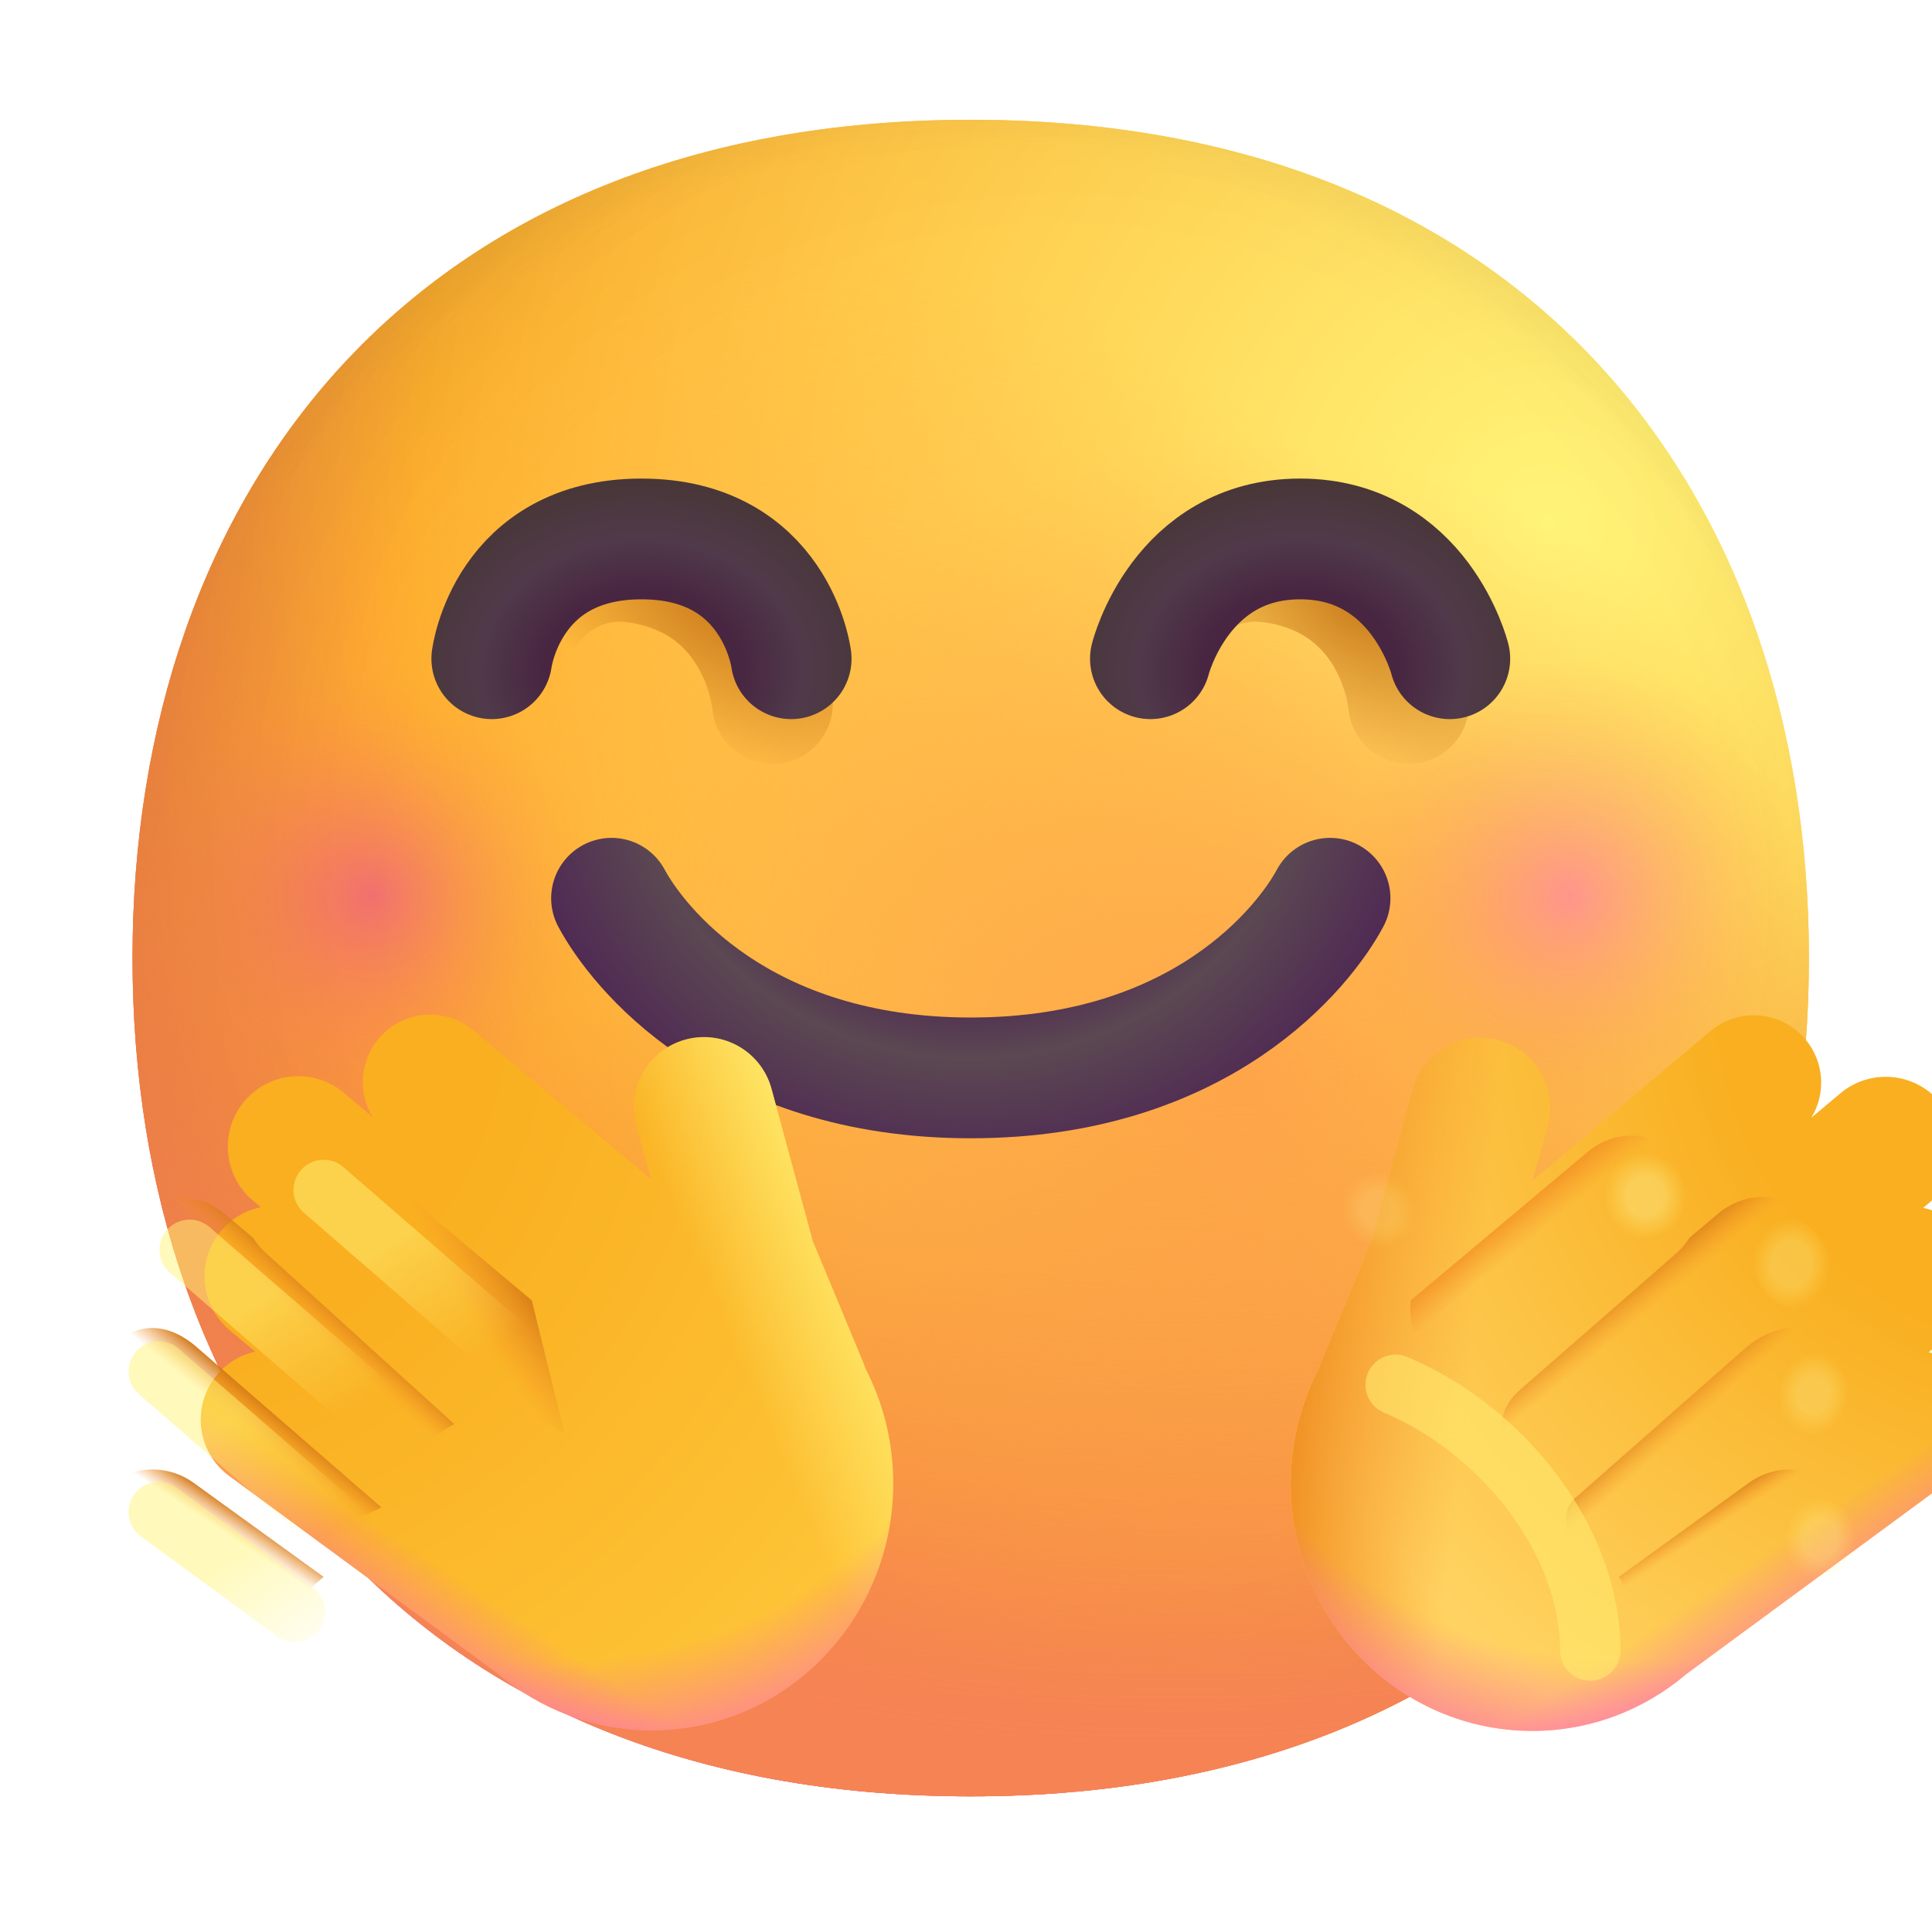 <svg width="121" height="120" viewBox="0 0 121 120" fill="none" xmlns="http://www.w3.org/2000/svg">
<path d="M60.796 112.491C95.8 112.491 113.292 88.988 113.292 59.996C113.292 31.003 95.8 7.5 60.796 7.5C25.792 7.5 8.3 31.003 8.3 59.996C8.3 88.988 25.792 112.491 60.796 112.491Z" fill="url(#paint0_radial_350_1084)"/>
<path d="M60.796 112.491C95.8 112.491 113.292 88.988 113.292 59.996C113.292 31.003 95.8 7.5 60.796 7.5C25.792 7.5 8.3 31.003 8.3 59.996C8.3 88.988 25.792 112.491 60.796 112.491Z" fill="url(#paint1_radial_350_1084)"/>
<path d="M60.796 112.491C95.8 112.491 113.292 88.988 113.292 59.996C113.292 31.003 95.8 7.5 60.796 7.5C25.792 7.5 8.3 31.003 8.3 59.996C8.3 88.988 25.792 112.491 60.796 112.491Z" fill="url(#paint2_radial_350_1084)"/>
<path d="M60.796 112.491C95.8 112.491 113.292 88.988 113.292 59.996C113.292 31.003 95.8 7.5 60.796 7.5C25.792 7.5 8.3 31.003 8.3 59.996C8.3 88.988 25.792 112.491 60.796 112.491Z" fill="url(#paint3_radial_350_1084)" fill-opacity="0.6"/>
<path d="M60.796 112.491C95.8 112.491 113.292 88.988 113.292 59.996C113.292 31.003 95.8 7.5 60.796 7.5C25.792 7.5 8.3 31.003 8.3 59.996C8.3 88.988 25.792 112.491 60.796 112.491Z" fill="url(#paint4_radial_350_1084)"/>
<path d="M60.796 112.491C95.8 112.491 113.292 88.988 113.292 59.996C113.292 31.003 95.8 7.5 60.796 7.5C25.792 7.5 8.3 31.003 8.3 59.996C8.3 88.988 25.792 112.491 60.796 112.491Z" fill="url(#paint5_radial_350_1084)"/>
<path d="M60.796 112.491C95.8 112.491 113.292 88.988 113.292 59.996C113.292 31.003 95.8 7.5 60.796 7.5C25.792 7.5 8.3 31.003 8.3 59.996C8.3 88.988 25.792 112.491 60.796 112.491Z" fill="url(#paint6_radial_350_1084)"/>
<path d="M60.796 112.491C95.8 112.491 113.292 88.988 113.292 59.996C113.292 31.003 95.8 7.5 60.796 7.5C25.792 7.5 8.3 31.003 8.3 59.996C8.3 88.988 25.792 112.491 60.796 112.491Z" fill="url(#paint7_radial_350_1084)"/>
<path d="M60.796 112.491C95.8 112.491 113.292 88.988 113.292 59.996C113.292 31.003 95.8 7.5 60.796 7.5C25.792 7.5 8.3 31.003 8.3 59.996C8.3 88.988 25.792 112.491 60.796 112.491Z" fill="url(#paint8_radial_350_1084)"/>
<ellipse cx="98.292" cy="55.351" rx="15" ry="15" fill="url(#paint9_radial_350_1084)"/>
<ellipse cx="23.3" cy="55.351" rx="15" ry="15" fill="url(#paint10_radial_350_1084)"/>
<path d="M38.3 56.25C39.907 59.25 46.336 67.5 60.8 67.5C75.264 67.5 81.693 59.25 83.3 56.25" stroke="url(#paint11_radial_350_1084)" stroke-width="7.562" stroke-linecap="round"/>
<g filter="url(#filter0_f_350_1084)">
<path d="M71.816 39.961C71.816 39.961 74.13 34.254 80.019 35.273C87.651 36.594 88.222 44.062 88.222 44.062" stroke="url(#paint12_radial_350_1084)" stroke-width="7.562" stroke-linecap="round"/>
</g>
<g filter="url(#filter1_f_350_1084)">
<path d="M31.972 39.961C31.972 39.961 34.286 34.254 40.175 35.273C47.807 36.594 48.378 44.062 48.378 44.062" stroke="url(#paint13_radial_350_1084)" stroke-width="7.562" stroke-linecap="round"/>
</g>
<path d="M30.8 41.25C30.8 41.25 31.737 33.75 40.175 33.75C48.612 33.75 49.55 41.25 49.55 41.25" stroke="url(#paint14_radial_350_1084)" stroke-width="7.562" stroke-linecap="round"/>
<path d="M72.05 41.25C72.05 41.25 73.925 33.75 81.425 33.75C88.925 33.75 90.8 41.25 90.8 41.25" stroke="url(#paint15_radial_350_1084)" stroke-width="7.562" stroke-linecap="round"/>
<g filter="url(#filter2_i_350_1084)">
<path d="M16.148 72.608C17.645 70.824 20.306 70.591 22.09 72.088L33.235 81.44L32.295 78.076C31.643 75.742 33.007 73.321 35.341 72.669C37.688 72.014 40.12 73.396 40.757 75.747L43.339 85.272L46.475 92.817C46.533 92.956 46.584 93.097 46.628 93.239C47.745 95.394 48.378 97.853 48.378 100.462C48.378 108.997 41.609 115.916 33.259 115.916C29.585 115.916 26.218 114.577 23.598 112.351L6.788 99.985C4.817 98.535 4.421 95.748 5.911 93.807C6.56 92.961 7.457 92.419 8.422 92.203L6.824 90.863C4.957 89.296 4.714 86.512 6.28 84.645C6.946 83.852 7.831 83.352 8.773 83.159L8.282 82.747C6.415 81.18 6.172 78.397 7.738 76.53C9.305 74.662 12.089 74.419 13.956 75.986L15.776 77.513C14.861 76.01 14.955 74.031 16.148 72.608Z" fill="url(#paint16_radial_350_1084)"/>
<path d="M16.148 72.608C17.645 70.824 20.306 70.591 22.09 72.088L33.235 81.44L32.295 78.076C31.643 75.742 33.007 73.321 35.341 72.669C37.688 72.014 40.12 73.396 40.757 75.747L43.339 85.272L46.475 92.817C46.533 92.956 46.584 93.097 46.628 93.239C47.745 95.394 48.378 97.853 48.378 100.462C48.378 108.997 41.609 115.916 33.259 115.916C29.585 115.916 26.218 114.577 23.598 112.351L6.788 99.985C4.817 98.535 4.421 95.748 5.911 93.807C6.56 92.961 7.457 92.419 8.422 92.203L6.824 90.863C4.957 89.296 4.714 86.512 6.28 84.645C6.946 83.852 7.831 83.352 8.773 83.159L8.282 82.747C6.415 81.18 6.172 78.397 7.738 76.53C9.305 74.662 12.089 74.419 13.956 75.986L15.776 77.513C14.861 76.01 14.955 74.031 16.148 72.608Z" fill="url(#paint17_linear_350_1084)"/>
<path d="M16.148 72.608C17.645 70.824 20.306 70.591 22.09 72.088L33.235 81.44L32.295 78.076C31.643 75.742 33.007 73.321 35.341 72.669C37.688 72.014 40.12 73.396 40.757 75.747L43.339 85.272L46.475 92.817C46.533 92.956 46.584 93.097 46.628 93.239C47.745 95.394 48.378 97.853 48.378 100.462C48.378 108.997 41.609 115.916 33.259 115.916C29.585 115.916 26.218 114.577 23.598 112.351L6.788 99.985C4.817 98.535 4.421 95.748 5.911 93.807C6.56 92.961 7.457 92.419 8.422 92.203L6.824 90.863C4.957 89.296 4.714 86.512 6.28 84.645C6.946 83.852 7.831 83.352 8.773 83.159L8.282 82.747C6.415 81.18 6.172 78.397 7.738 76.53C9.305 74.662 12.089 74.419 13.956 75.986L15.776 77.513C14.861 76.01 14.955 74.031 16.148 72.608Z" fill="url(#paint18_linear_350_1084)"/>
<path d="M16.148 72.608C17.645 70.824 20.306 70.591 22.09 72.088L33.235 81.44L32.295 78.076C31.643 75.742 33.007 73.321 35.341 72.669C37.688 72.014 40.12 73.396 40.757 75.747L43.339 85.272L46.475 92.817C46.533 92.956 46.584 93.097 46.628 93.239C47.745 95.394 48.378 97.853 48.378 100.462C48.378 108.997 41.609 115.916 33.259 115.916C29.585 115.916 26.218 114.577 23.598 112.351L6.788 99.985C4.817 98.535 4.421 95.748 5.911 93.807C6.56 92.961 7.457 92.419 8.422 92.203L6.824 90.863C4.957 89.296 4.714 86.512 6.28 84.645C6.946 83.852 7.831 83.352 8.773 83.159L8.282 82.747C6.415 81.18 6.172 78.397 7.738 76.53C9.305 74.662 12.089 74.419 13.956 75.986L15.776 77.513C14.861 76.01 14.955 74.031 16.148 72.608Z" fill="url(#paint19_radial_350_1084)"/>
</g>
<path d="M12.134 92.863C10.192 91.458 7.485 91.854 6.026 93.755V93.755C4.515 95.724 4.917 98.551 6.917 100.02L8.926 101.495C11.508 103.391 15.058 103.251 17.482 101.156L20.27 98.748L12.134 92.863Z" fill="url(#paint20_linear_350_1084)"/>
<path d="M23.886 94.394C23.065 94.863 20.215 95.945 19.55 96.738C17.983 98.605 17.11 99.135 15.243 97.568L7.252 90.862C5.384 89.296 5.141 86.512 6.708 84.645V84.645C8.311 82.734 10.417 82.709 12.301 84.343L23.886 94.394Z" fill="url(#paint21_linear_350_1084)"/>
<path d="M28.456 89.18C27.05 89.942 26.113 90.821 24.648 92.051C23.081 93.918 22.12 94.743 20.253 93.177L8.358 82.747C6.491 81.18 6.247 78.397 7.814 76.529C9.381 74.662 12.165 74.419 14.032 75.986L15.852 77.513C16.084 77.895 16.382 78.246 16.744 78.549L28.456 89.18Z" fill="url(#paint22_linear_350_1084)"/>
<path d="M21.957 71.912C20.288 70.512 17.8 70.73 16.399 72.399V72.399C14.869 74.223 15.29 76.975 17.295 78.258L35.37 89.825L33.307 81.434L21.957 71.912Z" fill="url(#paint23_radial_350_1084)"/>
<g filter="url(#filter3_f_350_1084)">
<path d="M20.27 74.516L31.755 84.477" stroke="url(#paint24_linear_350_1084)" stroke-width="3.781" stroke-linecap="round"/>
</g>
<g filter="url(#filter4_f_350_1084)">
<path d="M11.877 78.266L23.361 88.227" stroke="url(#paint25_linear_350_1084)" stroke-width="3.781" stroke-linecap="round"/>
</g>
<g filter="url(#filter5_f_350_1084)">
<path d="M9.943 85.883L21.428 95.844" stroke="url(#paint26_linear_350_1084)" stroke-width="3.781" stroke-linecap="round"/>
</g>
<g filter="url(#filter6_f_350_1084)">
<path d="M9.943 94.687L18.496 100.957" stroke="url(#paint27_linear_350_1084)" stroke-width="3.781" stroke-linecap="round"/>
</g>
<g filter="url(#filter7_i_350_1084)">
<path d="M105.51 72.649C104.013 70.864 101.353 70.632 99.568 72.129L88.424 81.481L89.363 78.117C90.015 75.782 88.651 73.362 86.317 72.71C83.97 72.054 81.539 73.436 80.901 75.788L78.319 85.312L75.183 92.858C75.125 92.996 75.074 93.137 75.03 93.279C73.913 95.435 73.28 97.893 73.28 100.503C73.28 109.038 80.049 115.957 88.4 115.957C92.073 115.957 95.44 114.618 98.06 112.391L114.87 100.026C116.841 98.576 117.237 95.789 115.747 93.847C115.098 93.002 114.201 92.459 113.236 92.244L114.834 90.903C116.701 89.337 116.944 86.553 115.378 84.686C114.712 83.892 113.827 83.392 112.885 83.2L113.376 82.788C115.243 81.221 115.487 78.437 113.92 76.57C112.353 74.703 109.569 74.46 107.702 76.026L105.882 77.553C106.798 76.051 106.704 74.071 105.51 72.649Z" fill="url(#paint28_radial_350_1084)"/>
<path d="M105.51 72.649C104.013 70.864 101.353 70.632 99.568 72.129L88.424 81.481L89.363 78.117C90.015 75.782 88.651 73.362 86.317 72.71C83.97 72.054 81.539 73.436 80.901 75.788L78.319 85.312L75.183 92.858C75.125 92.996 75.074 93.137 75.03 93.279C73.913 95.435 73.28 97.893 73.28 100.503C73.28 109.038 80.049 115.957 88.4 115.957C92.073 115.957 95.44 114.618 98.06 112.391L114.87 100.026C116.841 98.576 117.237 95.789 115.747 93.847C115.098 93.002 114.201 92.459 113.236 92.244L114.834 90.903C116.701 89.337 116.944 86.553 115.378 84.686C114.712 83.892 113.827 83.392 112.885 83.2L113.376 82.788C115.243 81.221 115.487 78.437 113.92 76.57C112.353 74.703 109.569 74.46 107.702 76.026L105.882 77.553C106.798 76.051 106.704 74.071 105.51 72.649Z" fill="url(#paint29_linear_350_1084)"/>
<path d="M105.51 72.649C104.013 70.864 101.353 70.632 99.568 72.129L88.424 81.481L89.363 78.117C90.015 75.782 88.651 73.362 86.317 72.71C83.97 72.054 81.539 73.436 80.901 75.788L78.319 85.312L75.183 92.858C75.125 92.996 75.074 93.137 75.03 93.279C73.913 95.435 73.28 97.893 73.28 100.503C73.28 109.038 80.049 115.957 88.4 115.957C92.073 115.957 95.44 114.618 98.06 112.391L114.87 100.026C116.841 98.576 117.237 95.789 115.747 93.847C115.098 93.002 114.201 92.459 113.236 92.244L114.834 90.903C116.701 89.337 116.944 86.553 115.378 84.686C114.712 83.892 113.827 83.392 112.885 83.2L113.376 82.788C115.243 81.221 115.487 78.437 113.92 76.57C112.353 74.703 109.569 74.46 107.702 76.026L105.882 77.553C106.798 76.051 106.704 74.071 105.51 72.649Z" fill="url(#paint30_linear_350_1084)"/>
<path d="M105.51 72.649C104.013 70.864 101.353 70.632 99.568 72.129L88.424 81.481L89.363 78.117C90.015 75.782 88.651 73.362 86.317 72.71C83.97 72.054 81.539 73.436 80.901 75.788L78.319 85.312L75.183 92.858C75.125 92.996 75.074 93.137 75.03 93.279C73.913 95.435 73.28 97.893 73.28 100.503C73.28 109.038 80.049 115.957 88.4 115.957C92.073 115.957 95.44 114.618 98.06 112.391L114.87 100.026C116.841 98.576 117.237 95.789 115.747 93.847C115.098 93.002 114.201 92.459 113.236 92.244L114.834 90.903C116.701 89.337 116.944 86.553 115.378 84.686C114.712 83.892 113.827 83.392 112.885 83.2L113.376 82.788C115.243 81.221 115.487 78.437 113.92 76.57C112.353 74.703 109.569 74.46 107.702 76.026L105.882 77.553C106.798 76.051 106.704 74.071 105.51 72.649Z" fill="url(#paint31_radial_350_1084)"/>
</g>
<path d="M109.533 92.857C111.47 91.456 114.171 91.85 115.627 93.748V93.748C117.139 95.718 116.73 98.548 114.722 100.009L112.36 101.728C108.813 104.309 103.805 103.182 101.706 99.329L101.389 98.748L109.533 92.857Z" fill="url(#paint32_linear_350_1084)"/>
<path d="M98.641 93.819C97.429 94.863 98.433 96.774 99.099 97.568C100.666 99.435 104.548 99.135 106.415 97.568L114.407 90.862C116.274 89.296 116.838 86.491 115.271 84.624V84.624C113.589 82.62 111.191 82.767 109.227 84.496L98.641 93.819Z" fill="url(#paint33_linear_350_1084)"/>
<path d="M95.188 87.043C93.306 88.653 93.931 91.135 95.188 92.633C96.754 94.5 99.538 94.743 101.405 93.177L113.3 82.747C115.167 81.18 115.411 78.397 113.844 76.529C112.277 74.662 109.494 74.419 107.627 75.986L105.806 77.513C105.574 77.895 105.276 78.246 104.914 78.549L95.188 87.043Z" fill="url(#paint34_linear_350_1084)"/>
<path d="M99.461 72.114C101.263 70.603 103.949 70.838 105.461 72.639V72.639C106.952 74.416 106.747 77.06 105 78.585L96.803 85.742C93.332 88.773 87.938 86.023 88.351 81.434V81.434L99.461 72.114Z" fill="url(#paint35_linear_350_1084)"/>
<g filter="url(#filter8_f_350_1084)">
<ellipse cx="86.339" cy="75.808" rx="2.789" ry="2.495" transform="rotate(33.98 86.339 75.808)" fill="url(#paint36_radial_350_1084)"/>
</g>
<g filter="url(#filter9_f_350_1084)">
<ellipse cx="103.075" cy="74.89" rx="2.992" ry="2.876" transform="rotate(64.924 103.075 74.89)" fill="url(#paint37_radial_350_1084)"/>
</g>
<g filter="url(#filter10_f_350_1084)">
<ellipse cx="112.209" cy="79.127" rx="2.992" ry="2.366" transform="rotate(64.924 112.209 79.127)" fill="url(#paint38_radial_350_1084)"/>
</g>
<g filter="url(#filter11_f_350_1084)">
<ellipse cx="113.593" cy="87.272" rx="2.992" ry="2.366" transform="rotate(64.924 113.593 87.272)" fill="url(#paint39_radial_350_1084)"/>
</g>
<g filter="url(#filter12_f_350_1084)">
<ellipse cx="114.002" cy="96.358" rx="2.992" ry="2.366" transform="rotate(64.924 114.002 96.358)" fill="url(#paint40_radial_350_1084)"/>
</g>
<g filter="url(#filter13_f_350_1084)">
<path d="M87.409 86.719C94.089 89.531 99.597 96.445 99.597 103.359" stroke="#FFEA6E" stroke-opacity="0.6" stroke-width="3.781" stroke-linecap="round"/>
</g>
<defs>
<filter id="filter0_f_350_1084" x="66.143" y="29.478" width="27.751" height="20.256" filterUnits="userSpaceOnUse" color-interpolation-filters="sRGB">
<feFlood flood-opacity="0" result="BackgroundImageFix"/>
<feBlend mode="normal" in="SourceGraphic" in2="BackgroundImageFix" result="shape"/>
<feGaussianBlur stdDeviation="0.945" result="effect1_foregroundBlur_350_1084"/>
</filter>
<filter id="filter1_f_350_1084" x="26.299" y="29.478" width="27.751" height="20.256" filterUnits="userSpaceOnUse" color-interpolation-filters="sRGB">
<feFlood flood-opacity="0" result="BackgroundImageFix"/>
<feBlend mode="normal" in="SourceGraphic" in2="BackgroundImageFix" result="shape"/>
<feGaussianBlur stdDeviation="0.945" result="effect1_foregroundBlur_350_1084"/>
</filter>
<filter id="filter2_i_350_1084" x="5.008" y="63.539" width="50.932" height="52.377" filterUnits="userSpaceOnUse" color-interpolation-filters="sRGB">
<feFlood flood-opacity="0" result="BackgroundImageFix"/>
<feBlend mode="normal" in="SourceGraphic" in2="BackgroundImageFix" result="shape"/>
<feColorMatrix in="SourceAlpha" type="matrix" values="0 0 0 0 0 0 0 0 0 0 0 0 0 0 0 0 0 0 127 0" result="hardAlpha"/>
<feOffset dx="7.562" dy="-7.562"/>
<feGaussianBlur stdDeviation="7.562"/>
<feComposite in2="hardAlpha" operator="arithmetic" k2="-1" k3="1"/>
<feColorMatrix type="matrix" values="0 0 0 0 0 0 0 0 0 0 0 0 0 0 0 0 0 0 0.08 0"/>
<feBlend mode="normal" in2="shape" result="effect1_innerShadow_350_1084"/>
</filter>
<filter id="filter3_f_350_1084" x="14.598" y="68.844" width="22.828" height="21.305" filterUnits="userSpaceOnUse" color-interpolation-filters="sRGB">
<feFlood flood-opacity="0" result="BackgroundImageFix"/>
<feBlend mode="normal" in="SourceGraphic" in2="BackgroundImageFix" result="shape"/>
<feGaussianBlur stdDeviation="1.891" result="effect1_foregroundBlur_350_1084"/>
</filter>
<filter id="filter4_f_350_1084" x="6.205" y="72.594" width="22.828" height="21.305" filterUnits="userSpaceOnUse" color-interpolation-filters="sRGB">
<feFlood flood-opacity="0" result="BackgroundImageFix"/>
<feBlend mode="normal" in="SourceGraphic" in2="BackgroundImageFix" result="shape"/>
<feGaussianBlur stdDeviation="1.891" result="effect1_foregroundBlur_350_1084"/>
</filter>
<filter id="filter5_f_350_1084" x="4.271" y="80.211" width="22.828" height="21.305" filterUnits="userSpaceOnUse" color-interpolation-filters="sRGB">
<feFlood flood-opacity="0" result="BackgroundImageFix"/>
<feBlend mode="normal" in="SourceGraphic" in2="BackgroundImageFix" result="shape"/>
<feGaussianBlur stdDeviation="1.891" result="effect1_foregroundBlur_350_1084"/>
</filter>
<filter id="filter6_f_350_1084" x="4.271" y="89.015" width="19.896" height="17.613" filterUnits="userSpaceOnUse" color-interpolation-filters="sRGB">
<feFlood flood-opacity="0" result="BackgroundImageFix"/>
<feBlend mode="normal" in="SourceGraphic" in2="BackgroundImageFix" result="shape"/>
<feGaussianBlur stdDeviation="1.891" result="effect1_foregroundBlur_350_1084"/>
</filter>
<filter id="filter7_i_350_1084" x="73.28" y="63.58" width="50.932" height="52.377" filterUnits="userSpaceOnUse" color-interpolation-filters="sRGB">
<feFlood flood-opacity="0" result="BackgroundImageFix"/>
<feBlend mode="normal" in="SourceGraphic" in2="BackgroundImageFix" result="shape"/>
<feColorMatrix in="SourceAlpha" type="matrix" values="0 0 0 0 0 0 0 0 0 0 0 0 0 0 0 0 0 0 127 0" result="hardAlpha"/>
<feOffset dx="7.562" dy="-7.562"/>
<feGaussianBlur stdDeviation="7.562"/>
<feComposite in2="hardAlpha" operator="arithmetic" k2="-1" k3="1"/>
<feColorMatrix type="matrix" values="0 0 0 0 0 0 0 0 0 0 0 0 0 0 0 0 0 0 0.08 0"/>
<feBlend mode="normal" in2="shape" result="effect1_innerShadow_350_1084"/>
</filter>
<filter id="filter8_f_350_1084" x="81.748" y="71.326" width="9.184" height="8.963" filterUnits="userSpaceOnUse" color-interpolation-filters="sRGB">
<feFlood flood-opacity="0" result="BackgroundImageFix"/>
<feBlend mode="normal" in="SourceGraphic" in2="BackgroundImageFix" result="shape"/>
<feGaussianBlur stdDeviation="0.945" result="effect1_foregroundBlur_350_1084"/>
</filter>
<filter id="filter9_f_350_1084" x="98.287" y="70.027" width="9.577" height="9.726" filterUnits="userSpaceOnUse" color-interpolation-filters="sRGB">
<feFlood flood-opacity="0" result="BackgroundImageFix"/>
<feBlend mode="normal" in="SourceGraphic" in2="BackgroundImageFix" result="shape"/>
<feGaussianBlur stdDeviation="0.945" result="effect1_foregroundBlur_350_1084"/>
</filter>
<filter id="filter10_f_350_1084" x="107.828" y="74.346" width="8.762" height="9.562" filterUnits="userSpaceOnUse" color-interpolation-filters="sRGB">
<feFlood flood-opacity="0" result="BackgroundImageFix"/>
<feBlend mode="normal" in="SourceGraphic" in2="BackgroundImageFix" result="shape"/>
<feGaussianBlur stdDeviation="0.945" result="effect1_foregroundBlur_350_1084"/>
</filter>
<filter id="filter11_f_350_1084" x="109.212" y="82.491" width="8.762" height="9.562" filterUnits="userSpaceOnUse" color-interpolation-filters="sRGB">
<feFlood flood-opacity="0" result="BackgroundImageFix"/>
<feBlend mode="normal" in="SourceGraphic" in2="BackgroundImageFix" result="shape"/>
<feGaussianBlur stdDeviation="0.945" result="effect1_foregroundBlur_350_1084"/>
</filter>
<filter id="filter12_f_350_1084" x="109.621" y="91.577" width="8.762" height="9.562" filterUnits="userSpaceOnUse" color-interpolation-filters="sRGB">
<feFlood flood-opacity="0" result="BackgroundImageFix"/>
<feBlend mode="normal" in="SourceGraphic" in2="BackgroundImageFix" result="shape"/>
<feGaussianBlur stdDeviation="0.945" result="effect1_foregroundBlur_350_1084"/>
</filter>
<filter id="filter13_f_350_1084" x="79.847" y="79.156" width="27.313" height="31.766" filterUnits="userSpaceOnUse" color-interpolation-filters="sRGB">
<feFlood flood-opacity="0" result="BackgroundImageFix"/>
<feBlend mode="normal" in="SourceGraphic" in2="BackgroundImageFix" result="shape"/>
<feGaussianBlur stdDeviation="2.836" result="effect1_foregroundBlur_350_1084"/>
</filter>
<radialGradient id="paint0_radial_350_1084" cx="0" cy="0" r="1" gradientUnits="userSpaceOnUse" gradientTransform="translate(96.425 33.75) rotate(132.839) scale(140.637)">
<stop stop-color="#FFF478"/>
<stop offset="0.475" stop-color="#FFB02E"/>
<stop offset="1" stop-color="#F70A8D"/>
</radialGradient>
<radialGradient id="paint1_radial_350_1084" cx="0" cy="0" r="1" gradientUnits="userSpaceOnUse" gradientTransform="translate(96.425 33.75) rotate(131.878) scale(146.058)">
<stop stop-color="#FFF478"/>
<stop offset="0.475" stop-color="#FFB02E"/>
<stop offset="1" stop-color="#F70A8D"/>
</radialGradient>
<radialGradient id="paint2_radial_350_1084" cx="0" cy="0" r="1" gradientUnits="userSpaceOnUse" gradientTransform="translate(60.8 46.875) rotate(101.31) scale(66.925 85.718)">
<stop offset="0.788" stop-color="#F59639" stop-opacity="0"/>
<stop offset="0.973" stop-color="#FF7DCE"/>
</radialGradient>
<radialGradient id="paint3_radial_350_1084" cx="0" cy="0" r="1" gradientUnits="userSpaceOnUse" gradientTransform="translate(68.3 52.5) rotate(135) scale(153.796)">
<stop offset="0.315" stop-opacity="0"/>
<stop offset="1"/>
</radialGradient>
<radialGradient id="paint4_radial_350_1084" cx="0" cy="0" r="1" gradientUnits="userSpaceOnUse" gradientTransform="translate(60.8 63.75) rotate(77.692) scale(105.551)">
<stop offset="0.508" stop-color="#7D6133" stop-opacity="0"/>
<stop offset="1" stop-color="#715B32"/>
</radialGradient>
<radialGradient id="paint5_radial_350_1084" cx="0" cy="0" r="1" gradientUnits="userSpaceOnUse" gradientTransform="translate(62.675 61.875) rotate(55.713) scale(49.926 36.189)">
<stop stop-color="#FFB849"/>
<stop offset="1" stop-color="#FFB847" stop-opacity="0"/>
</radialGradient>
<radialGradient id="paint6_radial_350_1084" cx="0" cy="0" r="1" gradientUnits="userSpaceOnUse" gradientTransform="translate(77.675 67.5) rotate(9.866) scale(43.772)">
<stop stop-color="#FFA64B"/>
<stop offset="0.9" stop-color="#FFAE46" stop-opacity="0"/>
</radialGradient>
<radialGradient id="paint7_radial_350_1084" cx="0" cy="0" r="1" gradientUnits="userSpaceOnUse" gradientTransform="translate(66.425 56.25) rotate(43.971) scale(221.449)">
<stop offset="0.185" stop-opacity="0"/>
<stop offset="1" stop-opacity="0.4"/>
</radialGradient>
<radialGradient id="paint8_radial_350_1084" cx="0" cy="0" r="1" gradientUnits="userSpaceOnUse" gradientTransform="translate(72.988 -17.11) rotate(96.176) scale(126.358)">
<stop offset="0.641" stop-color="#F59639" stop-opacity="0"/>
<stop offset="1" stop-color="#F68354"/>
</radialGradient>
<radialGradient id="paint9_radial_350_1084" cx="0" cy="0" r="1" gradientUnits="userSpaceOnUse" gradientTransform="translate(98.292 56.059) rotate(89.995) scale(14.708 14.708)">
<stop stop-color="#FF63C4" stop-opacity="0.5"/>
<stop offset="1" stop-color="#F59639" stop-opacity="0"/>
</radialGradient>
<radialGradient id="paint10_radial_350_1084" cx="0" cy="0" r="1" gradientUnits="userSpaceOnUse" gradientTransform="translate(23.3 56.059) rotate(89.995) scale(14.708 14.708)">
<stop stop-color="#E840A8" stop-opacity="0.5"/>
<stop offset="1" stop-color="#F59639" stop-opacity="0"/>
</radialGradient>
<radialGradient id="paint11_radial_350_1084" cx="0" cy="0" r="1" gradientUnits="userSpaceOnUse" gradientTransform="translate(60.8 47.25) rotate(90) scale(27 29.52)">
<stop offset="0.518" stop-color="#4E2553"/>
<stop offset="0.703" stop-color="#5B4852"/>
<stop offset="1" stop-color="#4E2553"/>
<stop offset="1" stop-color="#4E2553"/>
</radialGradient>
<radialGradient id="paint12_radial_350_1084" cx="0" cy="0" r="1" gradientUnits="userSpaceOnUse" gradientTransform="translate(85.175 37.734) rotate(124.912) scale(13.719 24.628)">
<stop stop-color="#CA7A1B"/>
<stop offset="0.634" stop-color="#CA7A1B" stop-opacity="0"/>
</radialGradient>
<radialGradient id="paint13_radial_350_1084" cx="0" cy="0" r="1" gradientUnits="userSpaceOnUse" gradientTransform="translate(45.331 37.734) rotate(124.912) scale(13.719 24.628)">
<stop stop-color="#CA7A1B"/>
<stop offset="0.634" stop-color="#CA7A1B" stop-opacity="0"/>
</radialGradient>
<radialGradient id="paint14_radial_350_1084" cx="0" cy="0" r="1" gradientUnits="userSpaceOnUse" gradientTransform="translate(40.175 41.953) rotate(-91.348) scale(29.891 36.854)">
<stop offset="0.167" stop-color="#482641"/>
<stop offset="0.276" stop-color="#503A4A"/>
<stop offset="0.401" stop-color="#483637"/>
</radialGradient>
<radialGradient id="paint15_radial_350_1084" cx="0" cy="0" r="1" gradientUnits="userSpaceOnUse" gradientTransform="translate(81.425 41.953) rotate(-91.348) scale(29.891 36.854)">
<stop offset="0.167" stop-color="#482641"/>
<stop offset="0.276" stop-color="#503A4A"/>
<stop offset="0.401" stop-color="#483637"/>
</radialGradient>
<radialGradient id="paint16_radial_350_1084" cx="0" cy="0" r="1" gradientUnits="userSpaceOnUse" gradientTransform="translate(-1.915 68.823) rotate(42.395) scale(104.363 104.05)">
<stop offset="0.25" stop-color="#F9AF20"/>
<stop offset="0.641" stop-color="#FFC83C"/>
</radialGradient>
<linearGradient id="paint17_linear_350_1084" x1="59.628" y1="87.422" x2="32.54" y2="98.907" gradientUnits="userSpaceOnUse">
<stop offset="0.328" stop-color="#FFF478"/>
<stop offset="0.724" stop-color="#FFF478" stop-opacity="0"/>
</linearGradient>
<linearGradient id="paint18_linear_350_1084" x1="63.868" y1="40.35" x2="11.995" y2="117.751" gradientUnits="userSpaceOnUse">
<stop offset="0.844" stop-color="#FF63C4" stop-opacity="0"/>
<stop offset="0.941" stop-color="#FF63C4"/>
</linearGradient>
<radialGradient id="paint19_radial_350_1084" cx="0" cy="0" r="1" gradientUnits="userSpaceOnUse" gradientTransform="translate(20.069 64.922) rotate(67.272) scale(61.875 48.023)">
<stop offset="0.776" stop-color="#FD61C2" stop-opacity="0"/>
<stop offset="0.941" stop-color="#FF63C4"/>
</radialGradient>
<linearGradient id="paint20_linear_350_1084" x1="12.694" y1="90.586" x2="10.623" y2="93.744" gradientUnits="userSpaceOnUse">
<stop offset="0.386" stop-color="#83480A"/>
<stop offset="0.545" stop-color="#CD7313"/>
<stop offset="1" stop-color="#FA9428" stop-opacity="0"/>
</linearGradient>
<linearGradient id="paint21_linear_350_1084" x1="18.847" y1="86.191" x2="15.902" y2="89.834" gradientUnits="userSpaceOnUse">
<stop offset="0.386" stop-color="#83480A"/>
<stop offset="0.545" stop-color="#CD7313"/>
<stop offset="1" stop-color="#FA9428" stop-opacity="0"/>
</linearGradient>
<linearGradient id="paint22_linear_350_1084" x1="23.534" y1="79.805" x2="20.044" y2="83.674" gradientUnits="userSpaceOnUse">
<stop offset="0.386" stop-color="#83480A"/>
<stop offset="0.545" stop-color="#CD7313"/>
<stop offset="1" stop-color="#FA9428" stop-opacity="0"/>
</linearGradient>
<radialGradient id="paint23_radial_350_1084" cx="0" cy="0" r="1" gradientUnits="userSpaceOnUse" gradientTransform="translate(36.542 74.883) rotate(152.835) scale(10.01 24.867)">
<stop offset="0.386" stop-color="#83480A"/>
<stop offset="0.545" stop-color="#CD7313"/>
<stop offset="1" stop-color="#FA9428" stop-opacity="0"/>
</radialGradient>
<linearGradient id="paint24_linear_350_1084" x1="15.466" y1="74.516" x2="27.752" y2="93.861" gradientUnits="userSpaceOnUse">
<stop offset="0.328" stop-color="#FFF478" stop-opacity="0.5"/>
<stop offset="0.724" stop-color="#FFF478" stop-opacity="0"/>
</linearGradient>
<linearGradient id="paint25_linear_350_1084" x1="7.072" y1="78.266" x2="19.359" y2="97.611" gradientUnits="userSpaceOnUse">
<stop offset="0.328" stop-color="#FFF478" stop-opacity="0.5"/>
<stop offset="0.724" stop-color="#FFF478" stop-opacity="0"/>
</linearGradient>
<linearGradient id="paint26_linear_350_1084" x1="5.139" y1="85.883" x2="17.425" y2="105.227" gradientUnits="userSpaceOnUse">
<stop offset="0.328" stop-color="#FFF478" stop-opacity="0.5"/>
<stop offset="0.724" stop-color="#FFF478" stop-opacity="0"/>
</linearGradient>
<linearGradient id="paint27_linear_350_1084" x1="5.139" y1="94.687" x2="17.425" y2="114.032" gradientUnits="userSpaceOnUse">
<stop offset="0.328" stop-color="#FFF478" stop-opacity="0.5"/>
<stop offset="0.724" stop-color="#FFF478" stop-opacity="0"/>
</linearGradient>
<radialGradient id="paint28_radial_350_1084" cx="0" cy="0" r="1" gradientUnits="userSpaceOnUse" gradientTransform="translate(123.573 68.864) rotate(137.605) scale(104.363 104.05)">
<stop offset="0.23" stop-color="#F9AF20"/>
<stop offset="0.538" stop-color="#FFD362"/>
<stop offset="0.824" stop-color="#F9AF20"/>
</radialGradient>
<linearGradient id="paint29_linear_350_1084" x1="65.722" y1="91.172" x2="87.518" y2="93.549" gradientUnits="userSpaceOnUse">
<stop offset="0.214" stop-color="#CC6C07"/>
<stop offset="0.328" stop-color="#EE891E"/>
<stop offset="0.865" stop-color="#FA9428" stop-opacity="0"/>
</linearGradient>
<linearGradient id="paint30_linear_350_1084" x1="57.79" y1="40.391" x2="109.664" y2="117.792" gradientUnits="userSpaceOnUse">
<stop offset="0.844" stop-color="#FF63C4" stop-opacity="0"/>
<stop offset="0.941" stop-color="#FF63C4"/>
</linearGradient>
<radialGradient id="paint31_radial_350_1084" cx="0" cy="0" r="1" gradientUnits="userSpaceOnUse" gradientTransform="translate(101.589 64.963) rotate(112.728) scale(61.875 48.023)">
<stop offset="0.776" stop-color="#FD61C2" stop-opacity="0"/>
<stop offset="0.941" stop-color="#FF63C4"/>
</radialGradient>
<linearGradient id="paint32_linear_350_1084" x1="109.338" y1="90.018" x2="111.362" y2="93.128" gradientUnits="userSpaceOnUse">
<stop offset="0.386" stop-color="#83480A"/>
<stop offset="0.545" stop-color="#CD7313"/>
<stop offset="1" stop-color="#FA9428" stop-opacity="0"/>
</linearGradient>
<linearGradient id="paint33_linear_350_1084" x1="102.117" y1="85.43" x2="105.687" y2="89.402" gradientUnits="userSpaceOnUse">
<stop offset="0.386" stop-color="#83480A"/>
<stop offset="0.545" stop-color="#CD7313"/>
<stop offset="1" stop-color="#FA9428" stop-opacity="0"/>
</linearGradient>
<linearGradient id="paint34_linear_350_1084" x1="98.267" y1="78.732" x2="101.962" y2="83.174" gradientUnits="userSpaceOnUse">
<stop offset="0.386" stop-color="#83480A"/>
<stop offset="0.545" stop-color="#CD7313"/>
<stop offset="1" stop-color="#FA9428" stop-opacity="0"/>
</linearGradient>
<linearGradient id="paint35_linear_350_1084" x1="98.752" y1="69.686" x2="101.904" y2="73.524" gradientUnits="userSpaceOnUse">
<stop offset="0.328" stop-color="#EE891E"/>
<stop offset="0.865" stop-color="#FA9428" stop-opacity="0"/>
</linearGradient>
<radialGradient id="paint36_radial_350_1084" cx="0" cy="0" r="1" gradientUnits="userSpaceOnUse" gradientTransform="translate(86.339 75.808) rotate(118.681) scale(3.11 3.419)">
<stop offset="0.328" stop-color="#FAF194" stop-opacity="0.2"/>
<stop offset="0.724" stop-color="#FFF478" stop-opacity="0"/>
</radialGradient>
<radialGradient id="paint37_radial_350_1084" cx="0" cy="0" r="1" gradientUnits="userSpaceOnUse" gradientTransform="translate(103.075 74.89) rotate(116.983) scale(3.529 3.726)">
<stop offset="0.328" stop-color="#FAF194" stop-opacity="0.4"/>
<stop offset="0.724" stop-color="#FFF478" stop-opacity="0"/>
</radialGradient>
<radialGradient id="paint38_radial_350_1084" cx="0" cy="0" r="1" gradientUnits="userSpaceOnUse" gradientTransform="translate(112.209 79.127) rotate(121.756) scale(3.042 3.555)">
<stop offset="0.391" stop-color="#FAF194" stop-opacity="0.3"/>
<stop offset="0.812" stop-color="#FFF478" stop-opacity="0"/>
</radialGradient>
<radialGradient id="paint39_radial_350_1084" cx="0" cy="0" r="1" gradientUnits="userSpaceOnUse" gradientTransform="translate(113.593 87.272) rotate(121.756) scale(3.042 3.555)">
<stop offset="0.328" stop-color="#FAF194" stop-opacity="0.3"/>
<stop offset="0.724" stop-color="#FFF478" stop-opacity="0"/>
</radialGradient>
<radialGradient id="paint40_radial_350_1084" cx="0" cy="0" r="1" gradientUnits="userSpaceOnUse" gradientTransform="translate(114.002 96.358) rotate(121.756) scale(3.042 3.555)">
<stop offset="0.328" stop-color="#FAF194" stop-opacity="0.3"/>
<stop offset="0.724" stop-color="#FFF478" stop-opacity="0"/>
</radialGradient>
</defs>
</svg>
